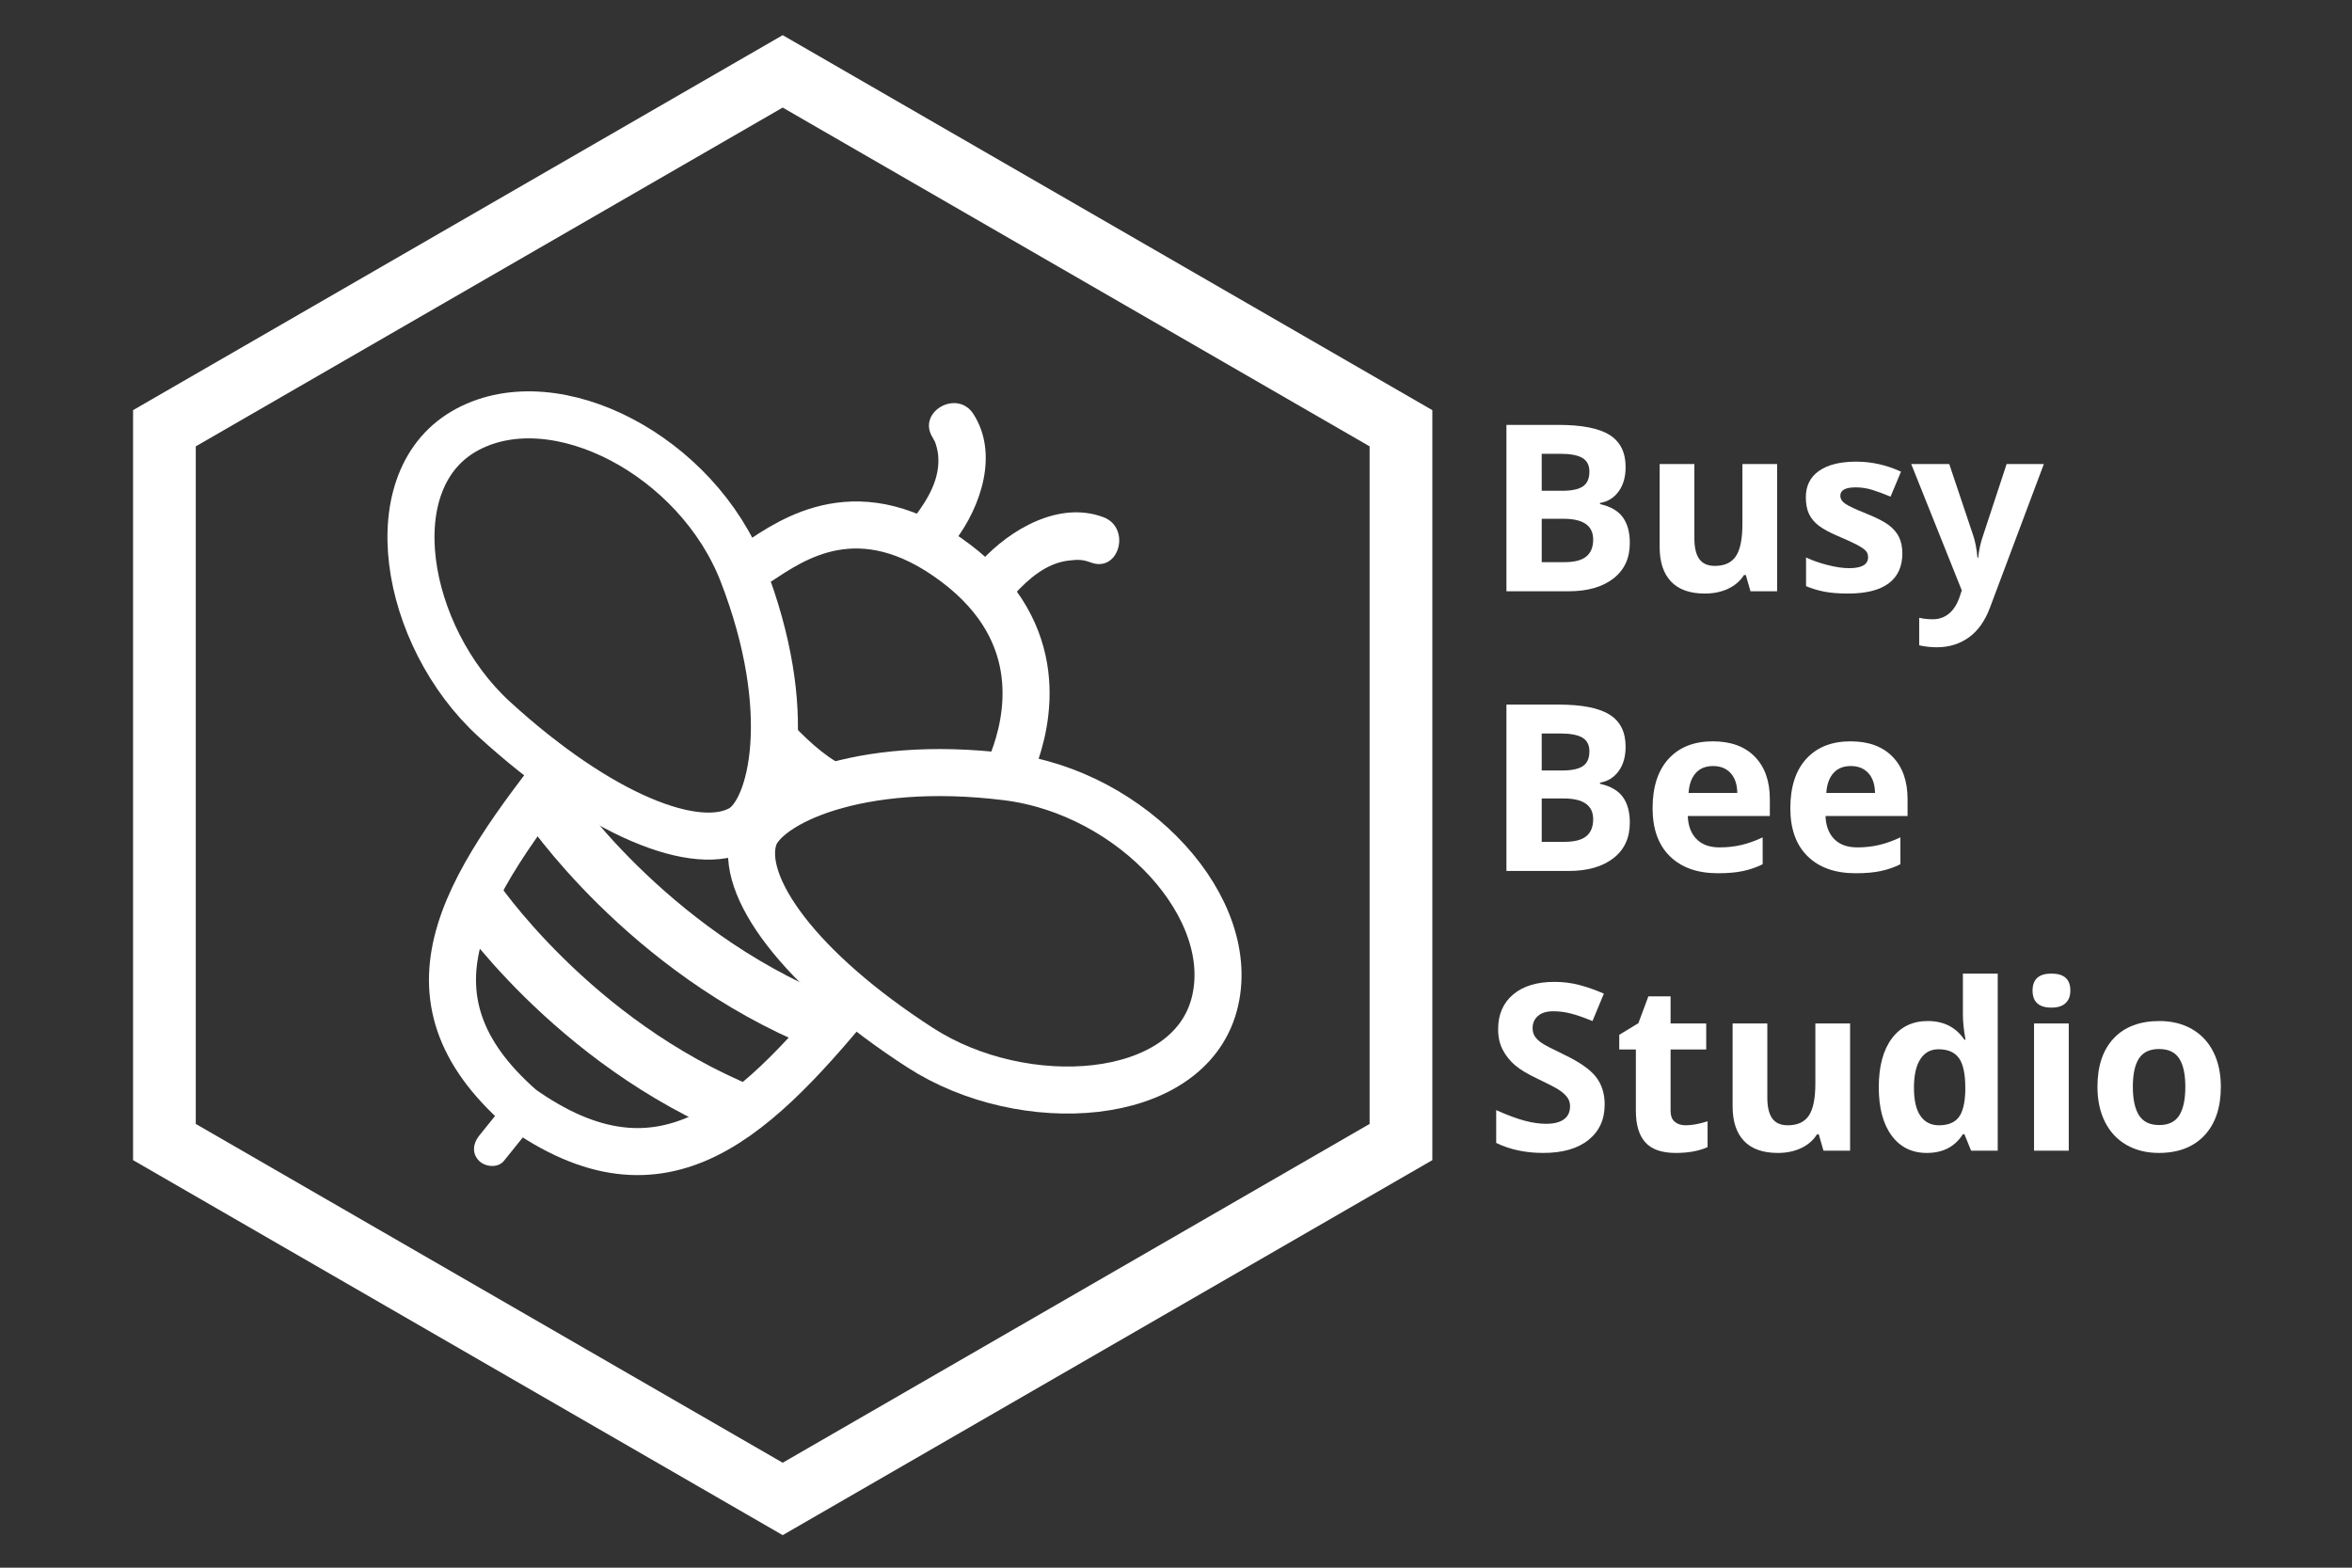 <?xml version="1.0" encoding="utf-8"?>
<!-- Generator: Adobe Illustrator 16.0.0, SVG Export Plug-In . SVG Version: 6.00 Build 0)  -->
<!DOCTYPE svg PUBLIC "-//W3C//DTD SVG 1.1//EN" "http://www.w3.org/Graphics/SVG/1.1/DTD/svg11.dtd">
<svg version="1.1" id="Layer_1" xmlns="http://www.w3.org/2000/svg" xmlns:xlink="http://www.w3.org/1999/xlink" x="0px" y="0px"
	 width="300px" height="200px" viewBox="0 0 300 200" enable-background="new 0 0 300 200" xml:space="preserve">
<rect x="0" y="0" width="300" height="200" fill="#333333" stroke="none"/>
<polygon fill="none" stroke="#FFFFFF" stroke-width="8" stroke-miterlimit="10" points="20.972,54.635 99.833,9.105 178.696,54.635 
	178.696,145.697 99.833,191.229 20.972,145.697 "/>
<g>
	<path fill="#FFFFFF" d="M192.147,54.206h6.607c3.009,0,5.194,0.428,6.555,1.285c1.36,0.857,2.039,2.219,2.039,4.087
		c0,1.268-0.296,2.309-0.893,3.122c-0.595,0.813-1.387,1.302-2.373,1.466v0.145c1.344,0.3,2.315,0.862,2.91,1.685
		c0.597,0.823,0.893,1.917,0.893,3.281c0,1.936-0.698,3.446-2.098,4.53c-1.398,1.084-3.298,1.626-5.698,1.626h-7.942V54.206z
		 M196.649,62.612h2.612c1.22,0,2.103-0.188,2.65-0.566c0.547-0.377,0.82-1.002,0.82-1.873c0-0.813-0.298-1.396-0.893-1.75
		c-0.596-0.353-1.537-0.53-2.824-0.53h-2.366V62.612z M196.649,66.184v5.532h2.932c1.239,0,2.154-0.237,2.745-0.712
		c0.59-0.474,0.885-1.2,0.885-2.178c0-1.761-1.258-2.642-3.774-2.642H196.649z"/>
	<path fill="#FFFFFF" d="M223.277,75.433l-0.596-2.077h-0.232c-0.474,0.755-1.147,1.338-2.018,1.75
		c-0.871,0.411-1.863,0.617-2.977,0.617c-1.908,0-3.345-0.51-4.313-1.532c-0.967-1.021-1.451-2.49-1.451-4.407V59.2h4.429v9.481
		c0,1.171,0.208,2.05,0.625,2.635c0.415,0.586,1.078,0.879,1.988,0.879c1.239,0,2.134-0.414,2.687-1.242
		c0.552-0.827,0.828-2.2,0.828-4.116V59.2h4.428v16.232H223.277z"/>
	<path fill="#FFFFFF" d="M242.646,70.612c0,1.665-0.578,2.933-1.734,3.804c-1.157,0.871-2.887,1.307-5.191,1.307
		c-1.181,0-2.187-0.08-3.02-0.24s-1.611-0.395-2.337-0.704V71.12c0.821,0.388,1.749,0.712,2.779,0.973
		c1.031,0.261,1.939,0.392,2.723,0.392c1.606,0,2.41-0.465,2.41-1.394c0-0.348-0.106-0.632-0.319-0.849
		c-0.213-0.218-0.58-0.465-1.104-0.741c-0.521-0.276-1.219-0.598-2.089-0.965c-1.249-0.523-2.167-1.007-2.752-1.452
		c-0.587-0.445-1.011-0.956-1.278-1.532c-0.267-0.576-0.398-1.285-0.398-2.127c0-1.442,0.559-2.558,1.677-3.346
		c1.118-0.789,2.703-1.184,4.755-1.184c1.954,0,3.856,0.426,5.706,1.278l-1.336,3.194c-0.813-0.349-1.572-0.634-2.28-0.856
		c-0.705-0.223-1.427-0.334-2.162-0.334c-1.308,0-1.961,0.353-1.961,1.06c0,0.397,0.212,0.741,0.632,1.031
		c0.421,0.291,1.343,0.721,2.766,1.292c1.269,0.513,2.198,0.993,2.788,1.438s1.025,0.958,1.307,1.539S242.646,69.809,242.646,70.612
		z"/>
	<path fill="#FFFFFF" d="M243.778,59.2h4.85l3.063,9.132c0.263,0.794,0.441,1.733,0.537,2.817h0.089
		c0.104-0.997,0.313-1.936,0.623-2.817l3.006-9.132h4.748l-6.868,18.309c-0.63,1.694-1.526,2.962-2.692,3.804
		c-1.167,0.842-2.53,1.263-4.088,1.263c-0.765,0-1.515-0.082-2.251-0.247v-3.513c0.533,0.125,1.113,0.188,1.742,0.188
		c0.785,0,1.47-0.239,2.056-0.718c0.585-0.479,1.042-1.203,1.371-2.17l0.262-0.799L243.778,59.2z"/>
	<path fill="#FFFFFF" d="M192.147,89.888h6.607c3.009,0,5.194,0.429,6.555,1.285s2.039,2.219,2.039,4.087
		c0,1.268-0.296,2.309-0.893,3.122c-0.595,0.813-1.387,1.301-2.373,1.466v0.146c1.344,0.3,2.315,0.861,2.91,1.684
		c0.597,0.823,0.893,1.917,0.893,3.281c0,1.937-0.698,3.446-2.098,4.53c-1.398,1.084-3.298,1.626-5.698,1.626h-7.942V89.888z
		 M196.649,98.295h2.612c1.22,0,2.103-0.189,2.65-0.566c0.547-0.378,0.82-1.002,0.82-1.874c0-0.813-0.298-1.396-0.893-1.75
		c-0.596-0.353-1.537-0.53-2.824-0.53h-2.366V98.295z M196.649,101.866v5.532h2.932c1.239,0,2.154-0.237,2.745-0.711
		c0.59-0.475,0.885-1.201,0.885-2.178c0-1.762-1.258-2.644-3.774-2.644H196.649z"/>
	<path fill="#FFFFFF" d="M219.124,111.406c-2.613,0-4.655-0.721-6.127-2.164c-1.471-1.442-2.207-3.484-2.207-6.126
		c0-2.721,0.681-4.823,2.04-6.31c1.359-1.485,3.241-2.229,5.641-2.229c2.294,0,4.08,0.653,5.358,1.96
		c1.277,1.307,1.916,3.112,1.916,5.416v2.148h-10.468c0.048,1.259,0.421,2.24,1.118,2.947c0.696,0.707,1.674,1.06,2.932,1.06
		c0.979,0,1.902-0.101,2.774-0.305c0.871-0.202,1.779-0.527,2.729-0.972v3.426c-0.775,0.388-1.603,0.675-2.483,0.864
		C221.467,111.312,220.392,111.406,219.124,111.406z M218.5,97.729c-0.938,0-1.675,0.297-2.207,0.893
		c-0.531,0.595-0.838,1.44-0.914,2.534h6.214c-0.02-1.094-0.305-1.938-0.856-2.534S219.438,97.729,218.5,97.729z"/>
	<path fill="#FFFFFF" d="M236.692,111.406c-2.612,0-4.655-0.721-6.127-2.164c-1.472-1.442-2.206-3.484-2.206-6.126
		c0-2.721,0.679-4.823,2.039-6.31c1.36-1.485,3.239-2.229,5.641-2.229c2.295,0,4.08,0.653,5.357,1.96
		c1.277,1.307,1.916,3.112,1.916,5.416v2.148h-10.468c0.049,1.259,0.422,2.24,1.118,2.947c0.697,0.707,1.675,1.06,2.934,1.06
		c0.977,0,1.902-0.101,2.771-0.305c0.872-0.202,1.782-0.527,2.73-0.972v3.426c-0.774,0.388-1.602,0.675-2.482,0.864
		C239.035,111.312,237.961,111.406,236.692,111.406z M236.068,97.729c-0.939,0-1.675,0.297-2.207,0.893
		c-0.533,0.595-0.837,1.44-0.915,2.534h6.215c-0.021-1.094-0.306-1.938-0.857-2.534C237.753,98.026,237.007,97.729,236.068,97.729z"
		/>
	<path fill="#FFFFFF" d="M204.678,140.902c0,1.917-0.69,3.427-2.068,4.53c-1.38,1.104-3.299,1.655-5.758,1.655
		c-2.266,0-4.269-0.427-6.011-1.278v-4.182c1.432,0.639,2.645,1.089,3.637,1.352c0.992,0.261,1.9,0.392,2.723,0.392
		c0.987,0,1.745-0.189,2.273-0.567c0.526-0.377,0.79-0.938,0.79-1.683c0-0.417-0.115-0.787-0.349-1.111
		c-0.231-0.324-0.573-0.637-1.023-0.937c-0.45-0.301-1.366-0.779-2.751-1.438c-1.297-0.608-2.271-1.194-2.918-1.756
		c-0.649-0.561-1.168-1.215-1.554-1.961c-0.388-0.744-0.581-1.615-0.581-2.612c0-1.879,0.637-3.354,1.909-4.429
		c1.272-1.075,3.032-1.612,5.277-1.612c1.104,0,2.157,0.131,3.158,0.394c1.002,0.261,2.05,0.629,3.144,1.103l-1.452,3.499
		c-1.133-0.465-2.068-0.789-2.81-0.973c-0.74-0.184-1.469-0.275-2.186-0.275c-0.851,0-1.505,0.198-1.959,0.595
		c-0.455,0.397-0.683,0.914-0.683,1.554c0,0.396,0.092,0.743,0.275,1.038c0.184,0.296,0.478,0.581,0.879,0.856
		s1.352,0.771,2.853,1.488c1.984,0.949,3.344,1.9,4.08,2.854C204.31,138.35,204.678,139.519,204.678,140.902z"/>
	<path fill="#FFFFFF" d="M215.016,143.56c0.774,0,1.703-0.169,2.787-0.508v3.295c-1.103,0.494-2.458,0.741-4.064,0.741
		c-1.772,0-3.062-0.447-3.87-1.343c-0.809-0.896-1.212-2.238-1.212-4.03v-7.825h-2.12v-1.873l2.439-1.48l1.277-3.427h2.832v3.455
		h4.544v3.325h-4.544v7.825c0,0.631,0.176,1.095,0.529,1.395S214.435,143.56,215.016,143.56z"/>
	<path fill="#FFFFFF" d="M232.585,146.797l-0.597-2.076h-0.231c-0.475,0.756-1.147,1.339-2.02,1.75
		c-0.87,0.412-1.863,0.617-2.976,0.617c-1.907,0-3.345-0.511-4.313-1.532s-1.451-2.489-1.451-4.406v-10.585h4.428v9.481
		c0,1.171,0.209,2.05,0.625,2.635c0.415,0.586,1.079,0.879,1.989,0.879c1.238,0,2.134-0.414,2.687-1.241
		c0.55-0.828,0.826-2.199,0.826-4.116v-7.638h4.43v16.232H232.585z"/>
	<path fill="#FFFFFF" d="M245.768,147.088c-1.908,0-3.405-0.741-4.494-2.222s-1.634-3.533-1.634-6.156
		c0-2.662,0.555-4.735,1.663-6.222c1.107-1.485,2.635-2.229,4.58-2.229c2.043,0,3.602,0.794,4.676,2.382h0.146
		c-0.224-1.211-0.335-2.29-0.335-3.238v-5.197h4.443v22.591h-3.397l-0.856-2.104h-0.189
		C249.363,146.289,247.828,147.088,245.768,147.088z M247.32,143.56c1.134,0,1.963-0.329,2.491-0.987
		c0.526-0.658,0.814-1.776,0.863-3.354v-0.479c0-1.742-0.269-2.991-0.807-3.746c-0.537-0.755-1.41-1.132-2.621-1.132
		c-0.986,0-1.753,0.418-2.3,1.255s-0.82,2.055-0.82,3.651c0,1.598,0.275,2.796,0.827,3.594
		C245.506,143.16,246.295,143.56,247.32,143.56z"/>
	<path fill="#FFFFFF" d="M259.256,126.369c0-1.442,0.804-2.163,2.409-2.163c1.607,0,2.411,0.721,2.411,2.163
		c0,0.688-0.201,1.222-0.604,1.604c-0.401,0.383-1.004,0.574-1.808,0.574C260.06,128.547,259.256,127.821,259.256,126.369z
		 M263.873,146.797h-4.43v-16.232h4.43V146.797z"/>
	<path fill="#FFFFFF" d="M283.271,138.652c0,2.643-0.697,4.709-2.091,6.199s-3.335,2.236-5.823,2.236
		c-1.558,0-2.933-0.341-4.123-1.023c-1.189-0.683-2.104-1.663-2.744-2.941c-0.639-1.276-0.958-2.768-0.958-4.471
		c0-2.653,0.692-4.714,2.076-6.186c1.385-1.471,3.33-2.207,5.838-2.207c1.558,0,2.933,0.34,4.123,1.017
		c1.189,0.678,2.104,1.65,2.744,2.918C282.951,135.463,283.271,136.949,283.271,138.652z M272.047,138.652
		c0,1.606,0.265,2.821,0.792,3.645c0.526,0.822,1.386,1.233,2.577,1.233c1.18,0,2.029-0.409,2.547-1.228
		c0.519-0.816,0.778-2.034,0.778-3.65c0-1.607-0.262-2.813-0.785-3.615c-0.522-0.804-1.379-1.206-2.569-1.206
		c-1.181,0-2.033,0.399-2.556,1.198S272.047,137.036,272.047,138.652z"/>
</g>
<g>
	<path fill="none" stroke="#FFFFFF" stroke-width="6" stroke-miterlimit="10" d="M129.209,97.06
		c1.888-4.978,4.573-16.237-7.27-25.193c-12.359-9.347-21.003-2.925-25.248-0.177"/>
	<path fill="none" stroke="#FFFFFF" stroke-width="6" stroke-miterlimit="10" d="M72.882,96.078
		c-13.888,17.457-23.1,31.458-5.482,46.064l-1.136-0.93c18.53,13.28,30.216,1.441,44.176-15.729"/>
	<g>
		<path fill="none" stroke="#FFFFFF" stroke-width="6" stroke-miterlimit="10" d="M94.725,73.127
			C88.95,58.226,71.007,48.731,59.644,54.77c-11.74,6.238-8.131,26.433,3.371,36.96c13.543,12.393,26.017,17.238,31.588,13.926
			C98.501,103.334,101.573,90.805,94.725,73.127z"/>
		<path fill="none" stroke="#FFFFFF" stroke-width="6" stroke-miterlimit="10" d="M154.858,128.209
			c3.325-12.238-10.307-27.098-26.449-29.1c-19.147-2.375-30.859,3.492-32.245,7.748c-1.983,6.083,5.752,16.825,21.228,26.814
			C130.537,142.154,151.422,140.853,154.858,128.209z"/>
	</g>
	<g>
		<g>
			<path fill="#FFFFFF" d="M140.723,65.974c-5.656-2.108-11.878,1.578-15.569,5.588c-2.615,2.841,1.617,7.095,4.242,4.242
				c1.821-1.978,4.055-3.931,6.842-4.281c1.309-0.165,1.889-0.137,2.891,0.236C142.761,73.114,144.314,67.313,140.723,65.974
				L140.723,65.974z"/>
		</g>
	</g>
	<g>
		<g>
			<path fill="#FFFFFF" d="M118.977,55.848c0.085,0.133,0.423,0.851,0.18,0.266c0.252,0.606,0.439,1.279,0.503,1.932
				c0.292,2.978-1.275,5.593-3.001,7.878c-2.334,3.09,2.88,6.075,5.181,3.028c3.283-4.347,5.57-11.072,2.318-16.133
				C122.073,49.577,116.878,52.582,118.977,55.848L118.977,55.848z"/>
		</g>
	</g>
	<path fill="none" stroke="#FFFFFF" stroke-width="7" stroke-miterlimit="10" d="M69.671,102.283c0,0,12.627,18.973,35.281,28.169"
		/>
	<path fill="none" stroke="#FFFFFF" stroke-width="7" stroke-miterlimit="10" d="M60.383,114.246c0,0,12.437,18.69,34.755,27.749"/>
	<g>
		<g>
			<path fill="#FFFFFF" d="M64.769,140.348c-1.223,1.521-2.445,3.041-3.667,4.562c-0.768,0.955-0.937,2.245,0,3.182
				c0.796,0.797,2.412,0.957,3.182,0c1.223-1.521,2.445-3.041,3.667-4.562c0.768-0.955,0.937-2.245,0-3.182
				C67.154,139.551,65.538,139.391,64.769,140.348L64.769,140.348z"/>
		</g>
	</g>
	<path fill="#FFFFFF" stroke="#FFFFFF" stroke-miterlimit="10" d="M97.833,89.406c0,0,6.645,8.646,11.31,9.258
		c-5.814,1.608-11.751,3.997-11.751,3.997L97.833,89.406z"/>
</g>
</svg>
